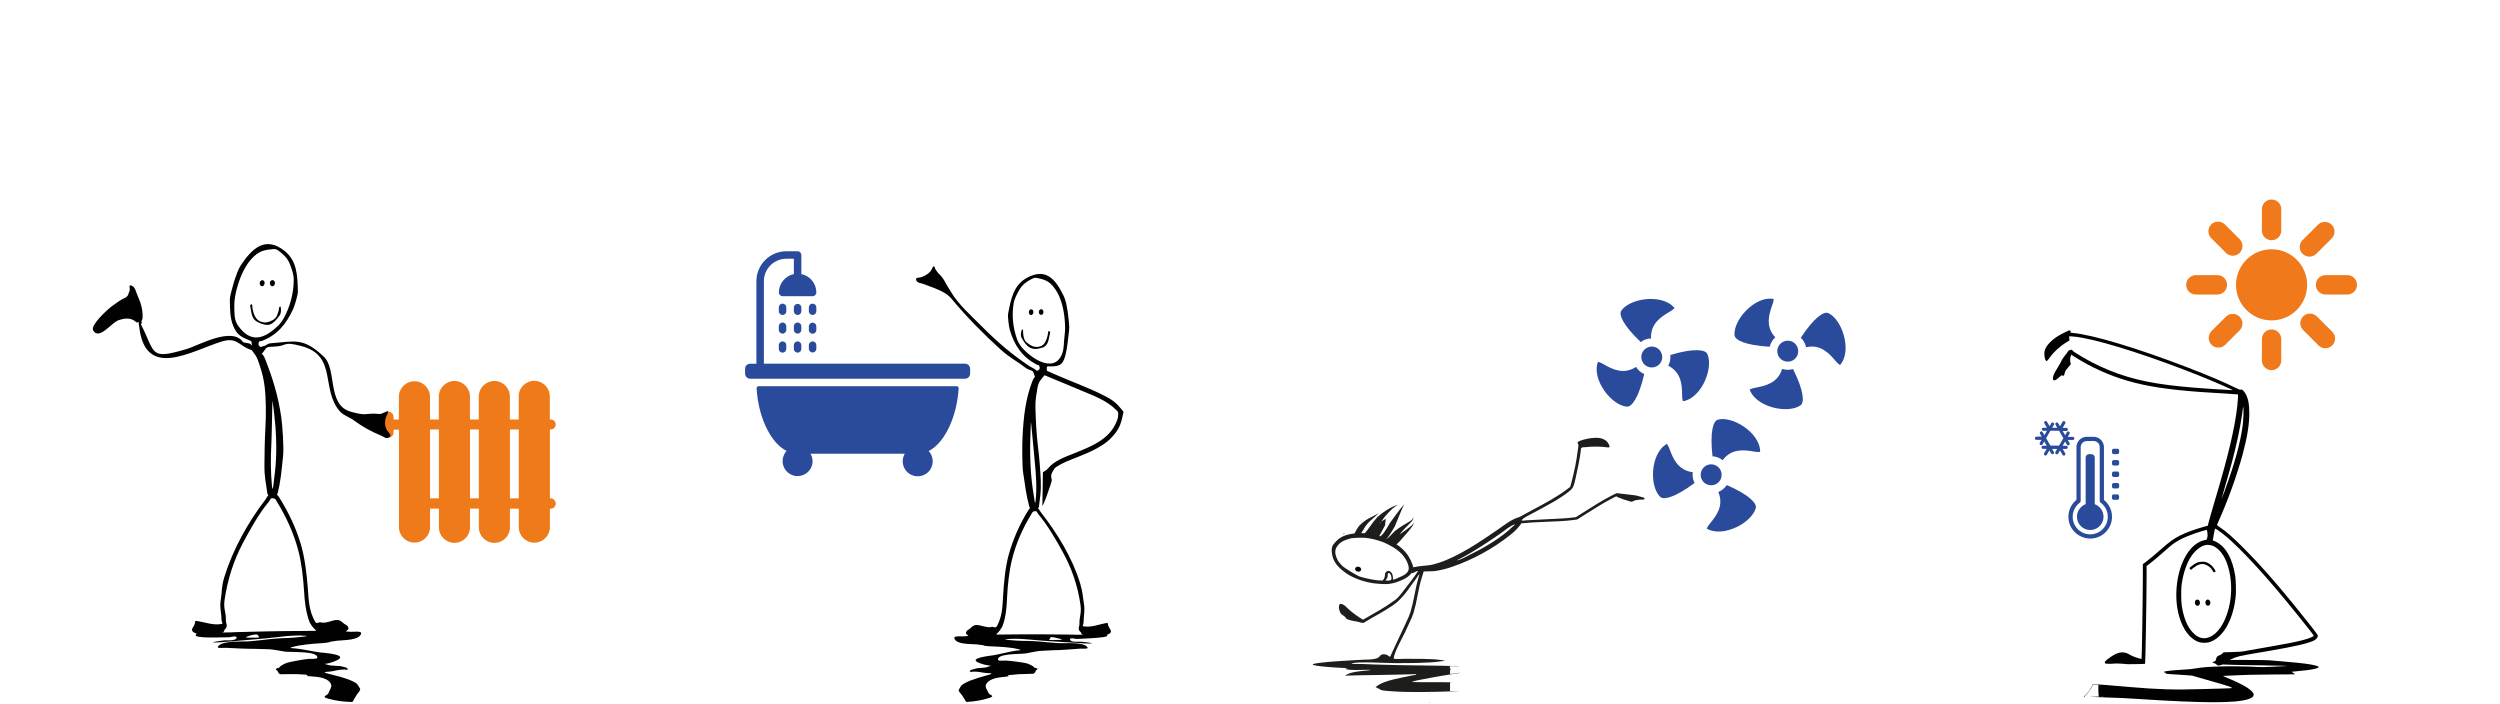 <?xml version="1.0" encoding="utf-8"?>
<!-- Generator: Adobe Illustrator 25.2.2, SVG Export Plug-In . SVG Version: 6.00 Build 0)  -->
<svg version="1.1" id="Ebene_1" xmlns="http://www.w3.org/2000/svg" xmlns:xlink="http://www.w3.org/1999/xlink" x="0px" y="0px"
	 viewBox="0 0 3536.2 995.4" style="enable-background:new 0 0 3536.2 995.4;" xml:space="preserve">
<style type="text/css">
	.st0{fill:none;}
	.st1{fill:#EF7A1A;}
	.st2{fill:#010101;}
	.st3{fill:#EF791B;}
	.st4{fill:#2A4B9B;}
	.st5{fill:#1D1D1B;}
</style>
<g id="Ebene_2_1_">
	<g id="Ebene_1-2">
		<rect y="89.4" class="st0" width="3536.2" height="906"/>
		<g id="Ebene_2-2">
			<g id="Ebene_2-2-2">
				<path class="st1" d="M779,704.9h-1.2v-97.4h1.2c3.9,0,7.1-3.2,7.1-7.1s-3.2-7.1-7.1-7.1h-1.3v-32.1c0.3-12.2-9.3-22.2-21.5-22.5
					s-22.2,9.3-22.5,21.5v33.2h-12.5v-32.1c0.2-12.2-9.5-22.2-21.6-22.4s-22.2,9.5-22.4,21.6v32.9h-12.5v-32.1
					c0.2-12.2-9.5-22.2-21.6-22.4s-22.2,9.5-22.4,21.6v32.9h-12.5v-32.1c0-12.2-9.8-22-22-22s-22,9.8-22,22v32.1h-7.6v-3.8
					c0-3.9-3.2-7.1-7.1-7.1s-7.1,3.2-7.1,7.1l0,0v21.9c-0.1,3.9,3,7.2,6.9,7.4c3.9,0.1,7.2-3,7.4-6.9l0,0v-4.2h7.6v137.7
					c0,12.2,9.8,22,22,22s22-9.8,22-22l0,0v-26.1h12.5v26.1c-0.2,12.2,9.5,22.2,21.6,22.4s22.2-9.5,22.4-21.6l0,0l0,0v-26.9h12.5
					v26.1c-0.2,12.2,9.5,22.2,21.6,22.4s22.2-9.5,22.4-21.6l0,0v-26.8h12.5v26.1c0,12.2,9.8,22,22,22s22-9.8,22-22l0,0v-26.1h1.2
					c3.9,0,7.1-3.2,7.1-7.1S782.9,704.8,779,704.9L779,704.9z M608.3,704.9v-97.4h12.5v97.4H608.3z M664.8,704.9v-97.4h12.5v97.4
					H664.8z M721.3,704.9v-97.4h12.5v97.4H721.3z"/>
				<path class="st2" d="M548.2,581.7c-1.3-0.1-1.5,0.6-3.3,1.2c-4.6,1.6-4.7,3.3-11.1,2.5c-5.2-0.7-10.2-0.1-18.1,0.5
					c-4.4,0.3-12.4-1.5-19.7-3.6c-33.8-9.5-19-60-38-77.8c-29.2-27.5-40.2-21.6-74.6-19c-5.7,0.4-7,3.6-10.1,3.9s-3.4,2-4.5,1.4
					c-3.4-1.7-3.9-4.3-2.3-7.4c0.9-1.7,1.6-0.2,3.8-1.1c21.6-8.2,34.5-23.7,44.4-45.3c1.9-4,6.7-19.8,6.6-24.5
					c-0.4-22.3-1-44.1-19.7-58.3c-26.5-20.1-44.6-3.2-60.5,20.2c-2.1,3.3-3.9,6.8-5.3,10.4c-2.1,5.9-4.9,13.2-6.5,19.8
					s-4.4,14.2-4.2,20.9c0.3,12.5,0,23.2,4.6,35c5.6,14.1,11.7,16,25.1,21.8c1.1,0.5,1.4,2.3,1.1,3.8c-0.1,0.4,0.9,2.3-0.5,2.7
					c-0.1-4.5-10.4-3.1-12-5.3c-15.6-21.9-63,5.3-79.1,10.1c-53.2,15.8-43.9,6.6-64.6-34.1c-1.1-2.2,2.5-3,0.1-4.8
					c1-1.4,1.6-3,1.8-4.6c0.8-11-2.4-21.8-6.8-31.4c-2.7-6-3.3-13.1-9.4-15c-4.2-1.3-0.6,5-2.4,8.4s-1.1,7.6-7.9,10
					c-3.3,1.2-13.7,8.7-17.6,11.6c-6.3,4.8-29.9,26.5-25.8,33.6c8.5,14.6,25.6-10.8,35.9-14.3c7.9-2.7,17.2-4.5,24.8,2.5
					c3.4,3.2,3.1-5.9,4.4,6.1c8.4,76.3,72.6,35.3,116.8,21.5c19.9-6.2,23.9,4.2,37.1,10.1c7.1,3.2,4.2,0.8,6.9,4.2
					c6.5,8.3,6.3,9.6,10.2,21c3.1,9,5.2,18.3,6.4,27.8c2.1,15.8,2.3,40.4,1.2,58.3c-1,16.9-1.3,39-1.4,53.7
					c-0.1,17.7,2.2,24.4,4.1,39.7c0.2,1.6,1.2,1.2,1.3,3c-1.2,0.7-2.9,4.3-3.6,5.3c-25.2,32.6-46.7,71.7-58.5,110.1
					c-4.5,14.5-3,20.3-5,31.7s1,18.8,0.9,27.8c0,3.2,2.2,6.4,1.1,6.6c-13,2.8-24.5-2.6-37.4-4.2c-0.9-0.1-1,1.8-1.2,3.4
					c-0.3,2.1-2.7,5.2-3.8,7.7c-1.3,3,1.4,5.2,4.3,6.3c1.4,0.5,2.8,0.3,1.1,2c-6,6,38.9,3.8,47.1,3.8c1.9,0,11.3-3.2,10.1,1.1
					s-14.1,3.1-17,3.3c-7.1,0.8-28.8,3.9-5.8,2.7c4.1-0.2,22-1.8,29.5-2.5s27.7-2.4,33.7-2.9c21-2,38.6-5.3,57.8-3.7
					c5.1,0.4-7.1,1.6-9.5,1.8c-3.6,0.3-9.6,1.1-15.3,1.2c-12.5,0.3-25,1.3-37.4,3c-3.6,0.5-12.9,1.3-15.9,1.6
					c-11.9,1.1-39.6-1.4-46.1,7.2c-2.7,3.6,6.7,1.9,12.2,2.2c9.2,0.4,26.2,1.5,39.1,1.4c3.2,0,17,0.4,21.6,0.6s19.8,3.1,21.4,3.3
					c9.5,1.2,47.5-1.2,46,8.8c-0.3,2-8.5,1.3-11.5,1.5c-7,0.5-19.9,2.9-26.1,4.2c-7.4,1.5-9.9,3.2-15,6.5c-1.8,1.2,0.1,1-0.7,1.4
					c-0.9,0.4-1.8,0.6-2.7,0.9c-0.9,0.3-2,0.6-2.4,1.3c-0.7,1.1,0.2,1.2,1,1.8c0.7,0.4,1.3,1,1.6,1.8c0.3,1,0.8,1.8,1.5,2.5
					c0.4,0.4,1,1.2,1.9,1.3c2.9,0,10.6,0,12.7-0.1c6.7-0.2,13.4,0,20.1,0.5c3.5,0.3,4-0.3,5.7,1.3s-5,0-4.6,0.2
					c1.2,0.5,4.1,0.7,7.9,1c8.1,0.8,22.7,0.7,28.9,9.2c3.9,5.3-0.6,9.1-2.7,15c-1,2.9-11.1,4.4-0.3,7.5s22.3,4.4,33.7,4.7
					c1.4,0,1.4-1.2,2.3-2.8s3.5-6,4.8-7.9s5.5-6,4.4-8c-3.7-6.6-3.4-7.2-11-10.9c-10-4.8-25.1-8.1-36.6-11.1
					c-5.6-1.5,0.4-2.2,3.8-2.2c3.3-0.4,6.5-0.9,9.7-1.7c3.4-0.8,6.9-1.2,10.5-1.3c1.7,0,7,0.7,6.4-0.4c-1.8-3.3-3.5-2.4-7.8-3.8
					c-5.8-1.8-15-0.3-21.5-2.7s-5.6,0.6,5.8-3.1c29.6-9.7-0.2-12.8-15.9-14.2c-4.6-0.4-28.2-5.3-36.1-5.8c-1.8-0.1-8.9-0.1-3.9-1.6
					c12.5-3.7,30.3-4.9,42.1-5.7c3.1-0.1,6.2-0.5,9.3-1c3.2-0.5,1.5-0.8,3.8-1.1s7.5-1.2,9.1-1.4c9.2-1,31.5-0.3,33.8-10.1
					c1-4.3-11.9-2.1-14.8-2.5c-0.7-0.1-5.4-0.2-6.5-0.4c0-0.7,1.1-1.3,1.5-1.7c0.8-0.8,2.2-1.9,2-2.9c-0.8-2.8-2.1-4.2-4.7-5.4
					c-3.2-1.7-4-4-7.9-5.6s-8.4-0.2-13.3,1.3c-2.4,0.8-9.5,2.6-12.5,1.5c-4.2-1.3-6.5,3.4-9.2-1.6c-8.3-15.4-8.6-28-10-46.8
					s-4.1-42.7-9.8-62c-6.9-23.4-17.4-45.2-30.3-65.9c-1-1.6-2.2-3.2-3.5-4.6c0.4-1.5,0.5-0.3,0.9-1.8c4.7-18.5,5.3-31,7.7-52.5
					c1.3-11.6-0.8-42.8-2.5-54.7c-4.5-31.1-12.3-55.8-22.9-82.8c-5.1-12.9-7.5-2.2-0.9-12.2c3-4.7,4.3-4.9,12.7-5.2
					c21.4-0.7,11.6-8.2,39.7-0.8c51.1,13.5,26.8,61.4,54.4,92.5c5.1,5.7,14,8.3,19.1,12.2c11.7,8.7,24.4,15.9,37.9,21.4
					c6.3,2.5,7.5,5.5,12.1,3.2c5.4-2.7,0-6.3-2.4-9.9c-3.9-5.9-3.8-14.2-0.9-20.6c1.1-2.5,1.9-3.5,2.2-5.5
					C549.5,581.5,549.6,581.8,548.2,581.7z M395.5,355.8c5.7,4.5,11.3,9.4,14.5,17.8c2.3,5.9,5.6,14.5,5.5,22
					c-0.1,19.3-5.1,38.2-14.5,55.1c-1.7,3.1-3.8,6-6.3,8.7c-19.9,19.7-39.9,27.5-58.3,0.7c-5.3-7.7-4.8-17.4-5-27
					c-0.2-8.7,1.7-18.6,4.3-27.4c4.6-15.9,11.9-32.6,24.1-43.6c8.5-7.6,15.2-8.6,26-9.7C389.6,351.8,391.5,352.7,395.5,355.8z
					 M388.3,590.3c2.1,16,2.9,39.9,2.3,54.7c-0.7,18.2-2.4,28.2-4.3,44.4c-0.2,1.4-0.5,0.9-0.7,2.4c-0.1-1.7-0.5-1.4-0.8-3.2
					c-2.1-21.1-2-39.5-0.9-62c0.3-5.5,0.6-22,0.8-29.6s0.4-17.7,0.5-24.8c0-3.2,0.1-3,0.1-5.7c0.3,2.6,0.5,3.4,0.9,6.1
					C387.3,578.4,387.4,583.3,388.3,590.3L388.3,590.3z M391.5,709.3c13.3,21.7,23.9,44.5,30.6,70c4.4,16.8,6.9,38.8,7.9,55.7
					c1,16.4,2.5,29.8,7.4,43.8c1.3,3.8,1.6,2.5,2.8,5s2.4,3,4,5.1c0.8,1,2.5,2.1,2.9,3.4c-6,0.1-16,0.2-21.8,0.2
					c-29.4,0-62.8,0.9-90.3,1.6c-11.4,0.3-9.4,0.6-16.3,0.5c-9.7-0.1-2.2,0.8-1.8-1.8c0.7-3.9,3.9-3.3,3.8-8.6
					c0-1.7-1.4-3.5-1.2-7.4c0.4-10.8-3.8-15.3-1.8-28.6c4.2-27.5,11.9-53.7,26.1-80.6c9.1-17.2,22.9-41.9,36.1-57.5
					c2.7-3.2,2.3-6,6.1-5.3S389.1,705.3,391.5,709.3L391.5,709.3z M364.2,897.9c2,1.9,1.2,2.3,2.4,3.3c1.5,1.2-11.4,0.7-15.8,0.7
					c-5.1,0-2.8-0.8,0.5-2.1C353.8,898.8,362.6,896.4,364.2,897.9z"/>
				<path class="st2" d="M394.9,434.7c-0.4,0.5-0.2,3-0.8,4.8c-1.3,4.1-2.4,9.5-6.8,12.3c-6.4,4-12.8,6.1-20.1,2.4
					c-6.4-3.3-8.4-10.5-9.9-16.9c-0.4-1.8-0.2-4-0.5-5.2c-0.4-1.5-0.1-2.2-1.5-1.5s-1.7,1.2-1.2,3.4c1.7,8,1.5,17.2,10.4,21.6
					c15.5,7.6,21,4.2,30.9-9.2c2.3-3.2,2.3-7.6,1.8-11.1C396.9,433.2,396.4,432.8,394.9,434.7z"/>
				<path class="st2" d="M388.8,401.3c-0.3,2.1-1.8,3.6-3.6,3.6c-2.3,0-3.8-2.4-3.4-5.1c0.1-1.7,1.3-3,2.9-3.5
					C387.3,395.8,389.3,398.3,388.8,401.3z"/>
				<path class="st2" d="M372.6,404.2c-2.3,1.5-4.9,0.1-5.2-2.9c-0.3-1.9,0.6-3.7,2.3-4.7c1.6-0.7,3.4,0,4.2,1.5
					C374.8,400.1,374.2,403,372.6,404.2z"/>
			</g>
		</g>
		<g id="Ebene_2-3">
			<g id="Ebene_2-2-3">
				<path class="st2" d="M2928.6,468c0.3,0.5,0.4,1.1,0.2,1.6c-0.2,1-0.2,1,2.7,1.3c29,2.6,91.6,21.5,163.2,49
					c27.7,10.7,51.4,20.7,66.1,28c6.5,3.2,7.5,3.6,8.5,3.2c1.7-0.6,3.5,0.6,5.8,4c4.6,6.7,6.5,15.4,6.5,29.4
					c0,16.1-2.8,33.4-9.3,57.7c-7.6,28.4-20.4,64.3-34,94.7c-1.3,2.8-2.3,5.3-2.4,5.6s1.8,1.8,4.2,3.4c9.4,6.3,17.8,13.7,34.1,30
					c21.4,21.4,41.1,43.6,69.3,78.1c19,23.3,34.6,43.1,34.9,44.6c0.5,2.1-1,4.7-4,6.6c-6.6,4.2-26.5,8.9-65.5,15.6
					c-6.1,1-14.9,2.6-19.5,3.3c-21.9,3.8-24.7,4.4-33.4,8.3l-2.4,1.1h25.2c16.2,0,27.4,0.2,31.4,0.5c3.4,0.3,10.9,0.9,16.6,1.4
					c37.1,2.9,55.5,6,52.5,8.8c-1.2,1.2-7.4,2.6-15.8,3.7c-4.6,0.6-20.6,2.3-21.9,2.3c-0.4,0,0.1,0.4,1,0.9c1,0.5,1.8,1,2.6,1.8
					l0.9,0.9l-34.3,0.3c-25.6,0.2-38.1,0.5-48.8,1.1c-8,0.4-15.5,0.8-16.7,0.8s-2,0.2-1.8,0.3c1.6,0.8,3.2,1.5,4.9,2.1
					c8,3.2,15.8,6.8,23.4,10.8c17.2,9.6,19.5,15.9,7.2,19.8c-18.2,5.8-62.7,5.7-153.5-0.2c-19.5-1.3-28.4-1.7-52.8-2.5
					c-20.3-0.7-20.3-0.7-11.3-0.8c2.4,0,4.9-0.1,7.3-0.3c-0.5-0.1-0.9-0.3-1.1-0.7c-0.4-1.2-0.8-15.5-0.4-15.7
					c0.2-0.1-0.3-0.2-1.3-0.2s-2.8-0.2-4.1-0.3l-2.4-0.2l-1.1,2.6c-1.9,4.3-4.7,8.1-8,11.4c-2.7,2.9-3.3,3.7-2.7,3.8
					s0.2,0.2-0.5,0.2c-1.2,0-1.1-0.1,1.9-3.2c1.7-1.7,3.3-3.5,4.8-5.3c1.7-2.2,5-8.4,5-9.4c0-0.4,0.4-0.6,1.1-0.6
					c2.1,0,27.7,2,50.9,4.1c40.4,3.5,63.6,4.2,102.5,3c9.4-0.3,22.6-0.7,29.5-0.8c19.6-0.5,20.8,0.1-22.7-12.4l-20.2-5.8l-6.8-0.6
					c-3.8-0.3-11.9-0.9-18.2-1.2c-4.1-0.1-8.2-0.5-12.3-1c-0.5-0.2-0.7-0.4-0.4-0.4c0.7,0,0.7-0.9,0-0.9c-0.6-0.1-1.2-0.2-1.7-0.4
					c-3.4-1.3,4.9-2.7,22-3.7c13.4-0.8,17.3-1.2,21.8-2c8.4-1.6,18.8-2.4,37-2.9c13.5-0.4,39.2,0,50.8,0.8c5.5,0.3,9.5,0.3,22.8-0.4
					l18.2-0.9c5.5-0.2-17.7-0.8-46.4-1.2c-17.6-0.2-34.6-0.6-37.8-0.8c-5.3-0.4-5.9-0.3-7.9,0.4c-3.4,1.3-5.3,1.1-6.9-0.6
					c-0.7-0.8-1.7-1.4-2.8-1.7c-1.6-0.3-3.1-1.2-2.7-1.7c0.7-0.4,1.4-0.6,2.2-0.8c1.9-0.5,1.9-0.5,2.6-3c1.1-4.1,1.7-4.7,6.2-6.3
					c1.1-0.5,2.1-1.3,3-2.1l1.5-1.6l12.4-0.4c11.3-0.3,13-0.4,19-1.6c3.6-0.7,14.3-2.6,23.9-4.2c29.8-5.1,46.7-8.3,57.3-11.2
					c9.2-2.4,15.5-5.1,15-6.3c-0.7-1.9-34.9-44.5-51.2-63.6c-32.4-38.3-61.4-68.3-78.7-81.4c-4.1-3.1-8.8-6.3-9.2-6.3
					c-0.6,0-1.2,2.1-1.9,6.4c-0.3,2.3-0.9,5.4-1.2,7c-0.8,3.5-0.8,3.5-0.1,3.5c1.3,0.4,2.6,0.9,3.8,1.6
					c14.1,6.9,23.6,23.5,27.5,48.7c0.9,5.5,1.3,22,0.7,28.2c-3.4,34.3-18.6,60.3-38.3,65.5c-4.1,0.8-8.3,0.8-12.3,0
					c-13.2-3.5-24-17.3-29.7-37.7c-7-25.1-4-57.8,7.3-80.3c5.9-11.8,13.2-19.8,21.6-24c2.9-1.5,7.4-2.9,9.1-2.9c1,0,1.1-0.2,1.8-2.4
					c0.4-1.5,0.6-2.9,0.7-4.4c-0.1-2.5-0.4-5-1-7.4c-0.3-0.3-12.5,3.4-17.1,5c-16.2,5.7-26.4,11-35.5,18.7c-2,1.7-6.6,5.6-10.1,8.8
					c-8.2,7.3-13.2,11.5-18.4,15.4l-4.2,3.2v16.2c0,27.1-1.6,121.7-2.1,122.1s-28,0.8-27.8,0.4s-15.5-1.1-16.1-0.7s-11.2,0.4-12.1,0
					c-0.9-0.6-1.3-1.7-0.8-2.7c1-1.1,2-2.1,3.2-3c13-10.5,22.1-12.7,31-7.4c4,2.3,8.3,4.2,12.8,5.4c1.6,0.5,3.2,0.9,4.8,1.1
					c0.4-0.4,1.8-88.9,1.8-115.6V798l4.4-3.3c5.6-4.2,12.4-9.9,20.9-17.4c12.3-10.9,18-15.1,27.1-19.7c8.5-4.3,20-8.5,33.3-12.3
					l6.2-1.7l0.5-2.3c0.6-2.7,6.2-22.3,10.3-36c18.5-62.1,27.6-100.7,31-131.9c0.7-6.5,1.2-15.5,0.9-15.5c-1.3,0-48.3-3.1-56.6-3.7
					c-44.3-3.4-72.8-7.8-99.6-15.6c-26.4-7.7-51.6-19.1-74.8-33.8l-4.9-3.1l-0.5,1.5c-1.1,3-1.3,6.2-0.7,9.3l0.7,2.6l-4,4.8
					c-3.9,4.7-4.1,5-4.8,8.2c-0.4,1.8-1,3.4-1.2,3.4c-0.6-0.1-1.2-0.2-1.9-0.4c-1.3-0.4-1.6-0.3-3.9,1.9c-5,4.7-7.4,5.8-9,4.4
					c-0.7-0.6-0.8-1.1-0.6-3c0.2-2.9,2.2-7.2,6.4-13.9c1.8-2.8,4-6.7,5-8.7c1.6-3.5,3.8-6.8,6.3-9.8c1.1-1.2,2-2.5,2.9-3.9
					c1.4-2.3,2.3-3,4.9-3.3c1.7-0.2,2-0.1,2,0.6c0,0.9,3.2,3,13.2,9c16.4,9.8,33.8,17.9,51.8,24.3c34.4,11.9,67.8,17.3,132.8,21.5
					c23.5,1.5,28.9,1.8,29,1.7c0.4-0.5-26.5-12.2-45.9-20c-65.2-26.1-131-47.5-166.2-54c-5.7-1.1-11.4-1.9-17.1-2.2h-2.1l0.2,2.9
					l0.2,2.9l-4.1,2.5c-9.6,5.9-18.4,14-23.7,21.7c-1,1.6-2.3,3.1-3.7,4.5c-1,0.7-1.1,0.7-2-0.4c-1.9-2.2-2.7-10.5-1.3-14.6
					c2.3-6.9,9.6-14.5,19.8-20.6c4.3-2.6,14.2-7.4,15.2-7.4C2927.7,467.4,2928.2,467.6,2928.6,468z M3171.4,586.1
					c-2.9,20.3-7.8,42.9-15,70.1c-1.9,6.9-11.7,41.5-13.3,46.6c-1.7,5.4-0.5,2.6,3.4-7.8c13.8-37.3,22.4-68.1,25.7-93
					c0.9-6.9,1.6-22,1-25.1c-0.3-1.9-0.3-1.9-0.5-0.6C3172.7,577,3172.1,581.5,3171.4,586.1L3171.4,586.1z M3119.6,771
					c-6.3,1.2-13.9,7-19.4,14.8c-7,9.9-12,24.4-14.4,41.5c-0.8,5.8-0.7,23.2,0.2,29c2.7,17.9,8.1,30.9,16.2,38.9
					c3.4,3.4,4.3,4,7,5.4c3.1,1.6,6.5,2.4,10,2.1c16.3-1.6,30.6-22.8,35.4-52.8c3-18.4,0.9-39.5-5.4-55.3
					c-5.2-13.2-14.6-22.6-23.3-23.6C3122.3,770.5,3122,770.5,3119.6,771L3119.6,771z M2969.6,969.3c0.6,0.1,1.2,0.1,1.9,0
					c0.5-0.1,0.1-0.2-0.9-0.2S2969.1,969.2,2969.6,969.3L2969.6,969.3z M2972.3,985.8c1,0.1,1.9,0.1,2.9,0c0.7-0.1,0-0.2-1.6-0.2
					S2971.4,985.7,2972.3,985.8L2972.3,985.8z"/>
				<path class="st2" d="M3119.9,795c4.6,1.3,8.9,4.7,12.1,9.5c0.8,1.1,1.5,2.3,2,3.6c0,0.5-2.8,1.8-3,1.4c0,0-0.6-0.9-1.1-2
					c-2.5-4.5-6.6-7.8-11.5-9.3c-4.9-1.3-10.3,0.5-16.2,5.3l-3.3,2.7l-1.1-1.4l-1.1-1.3l2.2-1.9c2.9-2.5,6.1-4.6,9.6-6.1
					C3112.2,794.4,3116.1,794.2,3119.9,795z"/>
				<path class="st2" d="M3104.7,853.2c0.3,2.2,1.8,3.7,3.6,3.7c2.3,0,3.9-2.4,3.4-5.2c-0.1-1.7-1.3-3.1-2.9-3.5
					C3106.2,847.6,3104.2,850.1,3104.7,853.2z"/>
				<path class="st2" d="M3121.2,856.1c2.3,1.6,5,0.1,5.3-3c0.3-1.9-0.7-3.8-2.3-4.8c-1.6-0.7-3.5,0-4.2,1.6
					C3119,852,3119.6,855,3121.2,856.1z"/>
				<path class="st3" d="M3213.1,352.6c27.8,0,50.3,22.5,50.3,50.3s-22.5,50.3-50.3,50.3s-50.3-22.5-50.3-50.3l0,0
					C3162.8,375.2,3185.3,352.6,3213.1,352.6z"/>
				<path class="st3" d="M3213.1,282.2c7.6,0,13.7,6.1,13.7,13.7l0,0l0,0v30.2c0,7.6-6.1,13.7-13.7,13.7c-7.6,0-13.7-6.1-13.7-13.7
					l0,0v-30.2C3199.4,288.3,3205.5,282.2,3213.1,282.2L3213.1,282.2z"/>
				<path class="st3" d="M3213.1,466c7.6,0,13.7,6.1,13.7,13.7l0,0v30.2c0,7.6-6.2,13.7-13.7,13.7s-13.7-6.1-13.7-13.7v-30.3
					C3199.4,472.1,3205.5,466,3213.1,466z"/>
				<path class="st3" d="M3257.7,338.9l21.3-21.3c5.5-5.2,14.2-4.9,19.4,0.6c5,5.3,5,13.5,0,18.8l-21.4,21.3
					c-5,5.7-13.6,6.3-19.4,1.3s-6.3-13.6-1.3-19.4c0.1-0.1,0.2-0.3,0.3-0.4C3257,339.5,3257.3,339.2,3257.7,338.9L3257.7,338.9z"/>
				<path class="st3" d="M3127.7,468.8l21.3-21.3c5.6-5.1,14.3-4.6,19.4,1c4.7,5.2,4.7,13.1,0,18.3l-21.3,21.3
					c-5.6,5.1-14.3,4.7-19.4-0.9C3123,482,3123,474,3127.7,468.8L3127.7,468.8z"/>
				<path class="st3" d="M3289.9,389.2h30.2c7.6-0.1,13.8,6,13.8,13.6c0.1,7.4-5.8,13.5-13.2,13.8h-30.8
					c-7.6,0.3-13.9-5.6-14.2-13.2c-0.3-7.6,5.6-13.9,13.2-14.2c0.1,0,0.3,0,0.4,0L3289.9,389.2L3289.9,389.2z"/>
				<path class="st3" d="M3106.1,389.2h30.2c7.6-0.1,13.8,6,13.8,13.6c0.1,7.4-5.8,13.5-13.2,13.8h-30.8c-7.6,0.1-13.8-6-13.8-13.6
					c-0.1-7.4,5.8-13.5,13.2-13.8H3106.1z"/>
				<path class="st3" d="M3257.7,447.5c5.4-5.3,14-5.3,19.4,0l0,0l21.4,21.3c5.6,5.2,5.9,13.8,0.7,19.4c-5.1,5.6-13.8,5.9-19.4,0.7
					l0,0c-0.2-0.2-0.5-0.5-0.7-0.7l0,0l-21.3-21.3C3252.4,461.5,3252.4,452.8,3257.7,447.5L3257.7,447.5z"/>
				<path class="st3" d="M3127.7,317.5c5.4-5.3,14-5.3,19.4,0l0,0l21.3,21.3c5.1,5.6,4.6,14.3-1,19.4c-5.2,4.7-13.1,4.7-18.3,0l0,0
					l-21.3-21.3C3122.4,331.6,3122.4,322.9,3127.7,317.5L3127.7,317.5L3127.7,317.5z"/>
				<path class="st4" d="M2956.6,761.8c17,0,30.8-13.8,30.8-30.8c0-9.3-4.2-18.1-11.4-23.9v-74.6c0-8.1-6.6-14.7-14.7-14.7h-9.5
					c-8.1,0-14.7,6.6-14.7,14.7V707c-13.2,10.7-15.2,30.2-4.5,43.4C2938.6,757.6,2947.3,761.7,2956.6,761.8L2956.6,761.8
					L2956.6,761.8z M2961.4,623.8c4.8,0,8.6,3.9,8.6,8.6v76.1c0,1,0.5,1.9,1.2,2.4c11.1,8.1,13.5,23.6,5.5,34.7
					c-8.1,11.1-23.6,13.5-34.7,5.5c-11.1-8.1-13.5-23.6-5.5-34.7l0,0c1.5-2.1,3.3-3.9,5.4-5.4c0.8-0.6,1.2-1.5,1.2-2.4v-76.1
					c0-4.8,3.9-8.6,8.6-8.6L2961.4,623.8z"/>
				<path class="st4" d="M2937.8,730.9c0,10.4,8.4,18.8,18.8,18.8c10.4,0,18.8-8.4,18.8-18.8c0-7.9-5-15-12.4-17.7v-66
					c0-2.6-2.1-4.8-4.8-4.8l0,0h-3.3c-2.6,0-4.8,2.1-4.8,4.7l0,0l0,0v66C2942.8,716,2937.8,723,2937.8,730.9z"/>
				<path class="st4" d="M2987.4,639.9c0,1.4,1.1,2.5,2.5,2.5h5.1c1.4,0,2.5-1.1,2.5-2.5v-2.7c0-1.4-1.1-2.5-2.5-2.5h-5.1
					c-1.4,0-2.5,1.1-2.5,2.5l0,0V639.9z"/>
				<path class="st4" d="M2987.4,656c0,1.4,1.1,2.5,2.5,2.5h5.1c1.4,0,2.5-1.1,2.5-2.5l0,0v-2.7c0-1.4-1.1-2.5-2.5-2.5h-5.1
					c-1.4,0-2.5,1.1-2.5,2.5l0,0V656z"/>
				<path class="st4" d="M2987.4,672.2c0,1.4,1.1,2.5,2.5,2.5h5.1c1.4,0,2.5-1.1,2.5-2.5l0,0v-2.7c0-1.4-1.1-2.5-2.5-2.5h-5.1
					c-1.4,0-2.5,1.1-2.5,2.5l0,0V672.2z"/>
				<path class="st4" d="M2987.4,688.4c0,1.4,1.1,2.5,2.5,2.5h5.1c1.4,0,2.5-1.1,2.5-2.5l0,0v-2.7c0-1.4-1.1-2.5-2.5-2.5h-5.1
					c-1.4,0-2.5,1.1-2.5,2.5l0,0l0,0V688.4z"/>
				<path class="st4" d="M2987.4,704.5c0,1.4,1.1,2.5,2.4,2.5l0,0h5.1c1.4,0,2.5-1.1,2.5-2.5v-2.7c0-1.4-1.1-2.5-2.5-2.5h-5.1
					c-1.4,0-2.5,1.1-2.5,2.5l0,0L2987.4,704.5z"/>
				<path class="st4" d="M2880.7,617.6h7.2l-2.4-4.2c-0.6-1.1-0.1-2.4,1-3c1-0.5,2.2-0.2,2.8,0.8l2.5,4.3l3.5-6.1h-4.9
					c-1.2,0-2.2-0.9-2.3-2.2c0-1.2,0.9-2.1,2-2.2h5.2l-3.6-6.2c-0.6-1-0.3-2.4,0.8-3c1-0.6,2.4-0.3,3,0.8c0,0,0,0,0,0.1l0,0l3.6,6.2
					l2.4-4.3c0.6-1,2-1.3,3-0.7s1.3,1.9,0.8,2.9l-2.5,4.3h7.1l-2.4-4.3c-0.6-1.1-0.2-2.4,0.8-3s2.4-0.2,3,0.8l2.5,4.3l3.6-6.2
					c0.6-1.1,1.9-1.4,3-0.8c1.1,0.6,1.4,1.9,0.8,3c0,0,0,0,0,0.1l-3.6,6.2h4.9c1.2-0.2,2.3,0.7,2.5,1.9s-0.7,2.3-1.9,2.5
					c-0.1,0-0.2,0-0.3,0h-5.2l3.5,6.1l2.4-4.3c0.6-1.1,2-1.4,3-0.8c1.1,0.6,1.4,2,0.8,3l-2.5,4.3h7.2c1.2,0,2.2,1,2.2,2.2
					s-1,2.2-2.2,2.2h-7.2l2.5,4.3c0.7,1,0.3,2.4-0.7,3c-1,0.7-2.4,0.3-3-0.7l-0.1-0.1l-2.5-4.3l-3.5,6.1h4.9c1.2-0.1,2.3,0.8,2.4,2
					c0.1,1.2-0.8,2.3-2,2.4h-5.2l3.6,6.2c0.6,1,0.3,2.4-0.8,3l0,0c-1,0.6-2.4,0.3-3-0.8l-3.6-6.2l-2.5,4.2c-0.6,1.1-1.9,1.5-3,1
					c-1.1-0.6-1.5-1.9-1-3c0-0.1,0.1-0.1,0.1-0.2l0,0l2.4-4.2h-7.1l2.4,4.2c0.6,1,0.3,2.4-0.8,3l0,0c-1,0.6-2.4,0.3-3-0.8l0,0
					l-2.5-4.3l-3.6,6.2c-0.4,0.7-1.1,1.1-1.9,1.1c-1.2,0-2.2-1-2.2-2.2c0-0.4,0.1-0.8,0.3-1.1l0,0l3.6-6.2h-5
					c-1.2,0.1-2.3-0.9-2.3-2.1c-0.1-1.2,0.9-2.3,2.1-2.3l0,0h5.2l-3.5-6.1l-2.4,4.3c-0.7,1-2,1.3-3.1,0.6c-0.9-0.6-1.3-1.8-0.8-2.8
					l2.5-4.3h-7.2c-1.2,0-2.2-1-2.2-2.2S2879.5,617.6,2880.7,617.6L2880.7,617.6z M2900.3,630.3h12.2l6.1-10.5l-6.1-10.5h-12.2
					l-6.1,10.5L2900.3,630.3z"/>
			</g>
		</g>
		<g id="Ebene_2-4">
			<g id="Ebene_2-2-4">
				<path class="st2" d="M1490.3,527L1490.3,527"/>
				<path class="st4" d="M1128.2,445.5c-2.9,0-5.3-2.4-5.3-5.3l0,0l0,0v-5.3c0.1-2.9,2.6-5.2,5.5-5.1c2.8,0.1,5,2.3,5.1,5.1v5.3
					C1133.5,443.2,1131.1,445.5,1128.2,445.5L1128.2,445.5L1128.2,445.5z"/>
				<path class="st4" d="M1133.5,466.8c-0.1,2.9-2.6,5.2-5.5,5.1c-2.8-0.1-5-2.3-5.1-5.1v-5.3c0-2.9,2.3-5.3,5.3-5.3
					c2.8,0,5.2,2.2,5.3,5c0,0.1,0,0.2,0,0.4L1133.5,466.8L1133.5,466.8z"/>
				<path class="st4" d="M1133.5,493.3c0.1,2.9-2.1,5.4-5.1,5.5c-2.9,0.1-5.4-2.1-5.5-5.1c0-0.2,0-0.3,0-0.5V488
					c0.1-2.9,2.6-5.2,5.5-5.1c2.8,0.1,5,2.3,5.1,5.1V493.3z"/>
				<path class="st4" d="M1149.4,445.5c-2.9,0-5.3-2.4-5.3-5.3l0,0l0,0V435c-0.1-2.9,2.1-5.4,5.1-5.5c2.9-0.1,5.4,2.1,5.5,5.1
					c0,0.2,0,0.3,0,0.5v5.3C1154.7,443.2,1152.3,445.6,1149.4,445.5C1149.4,445.6,1149.4,445.6,1149.4,445.5L1149.4,445.5
					L1149.4,445.5z"/>
				<path class="st4" d="M1149.4,472.1c-2.9,0-5.3-2.4-5.3-5.3l0,0v-5.3c0.1-2.9,2.6-5.2,5.5-5.1c2.8,0.1,5,2.3,5.1,5.1l0,0v5.3
					C1154.7,469.7,1152.3,472.1,1149.4,472.1L1149.4,472.1L1149.4,472.1z"/>
				<path class="st4" d="M1149.4,498.6c-2.9,0-5.3-2.4-5.3-5.3l0,0l0,0V488c0.1-2.9,2.6-5.2,5.5-5.1c2.8,0.1,5,2.3,5.1,5.1v5.3
					C1154.7,496.2,1152.3,498.6,1149.4,498.6L1149.4,498.6L1149.4,498.6z"/>
				<path class="st4" d="M1106.9,445.5c-2.9,0-5.3-2.4-5.3-5.3l0,0l0,0V435c-0.1-2.9,2.1-5.4,5.1-5.5c2.9-0.1,5.4,2.1,5.5,5.1
					c0,0.2,0,0.3,0,0.5v5.3C1112.3,443.2,1109.9,445.6,1106.9,445.5C1107,445.6,1107,445.6,1106.9,445.5L1106.9,445.5L1106.9,445.5z
					"/>
				<path class="st4" d="M1112.2,466.8c-0.1,2.9-2.6,5.2-5.5,5.1c-2.8-0.1-5-2.3-5.1-5.1v-5.3c0-2.9,2.3-5.3,5.3-5.3
					c2.8,0,5.2,2.2,5.3,5L1112.2,466.8L1112.2,466.8z"/>
				<path class="st4" d="M1112.2,493.3c0.1,2.9-2.1,5.4-5.1,5.5c-2.9,0.1-5.4-2.1-5.5-5.1c0-0.2,0-0.3,0-0.5V488
					c0.1-2.9,2.6-5.2,5.5-5.1c2.8,0.1,5,2.3,5.1,5.1V493.3z"/>
				<path class="st4" d="M1061.1,514.5h8.8V397.8c0-23.4,19-42.4,42.4-42.4h15.9c2.9,0,5.3,2.4,5.3,5.3l0,0l0,0v27
					c12.4,2.5,21.2,13.4,21.2,26c0,2.9-2.4,5.3-5.3,5.3l0,0H1107c-2.9,0-5.3-2.4-5.3-5.3l0,0c0-12.6,8.9-23.5,21.2-26V366h-10.6
					c-17.6,0-31.8,14.2-31.8,31.8l0,0v116.6H1365c4,0,7.2,3.2,7.2,7.2l0,0v6.9c0,4-3.2,7.2-7.2,7.2l0,0h-303.9
					c-3.9,0-7.1-3.2-7.2-7.2v-6.9C1053.9,517.7,1057.1,514.5,1061.1,514.5z"/>
				<path class="st4" d="M1072.7,546.3h280.6c1.5,0,2.7,1.2,2.7,2.7l0,0v0.1c-2.1,37.8-18.5,76.8-42.4,88.9c8,8.6,7.6,22-1,30
					s-22,7.6-30-1c-6.4-6.9-7.6-17.1-2.8-25.2h-133.4c3.1,5.2,3.8,11.5,1.9,17.2c-3.8,11.1-15.8,17.1-26.9,13.3
					s-17.1-15.8-13.3-26.9c1-2.8,2.5-5.4,4.5-7.6c-24.1-12-40.5-51.1-42.4-88.9C1070.3,547.5,1071.4,546.4,1072.7,546.3z"/>
				<path class="st2" d="M1303.3,392c5.5-1.9,11.7-5.6,14.5-10.8c1.1-2,1-2.9,2.3-4.1c1-0.9,0.7-0.7,1.6,0.1s0.4,1.9,1.2,3.2
					c1.7,3,3.8,5.8,6.4,8.1c3.4,3.5,6.2,7.5,8.3,11.9c1.4,2.8,5.3,8.7,7.6,12.6c10.6,18,29.9,34.8,43.8,48.9
					c21.3,21.5,42,39.2,66.1,55.3c4,2.7,6.2,3.3,8.5,4.9s2.6,2.6,3.8,2.2c3.6-1.1,3.9-4,2.5-7c-0.8-1.7-1.8-0.6-3.8-1.7
					c-19.8-10.5-31.2-26.6-37.7-48.8c-1.2-4.2-3.3-19-2.4-23.3c4-20.4,7.5-40.2,26.7-50.6c27.2-14.7,40.7,2.6,52.2,26.4
					c1.4,3.3,2.5,6.7,3.3,10.2c1,5.8,2.5,12.6,3,19s1.9,13.3,0.9,19.8c-1.7,12-2,22.5-5.2,34.7c-3.9,14.8-10,15.6-24.9,15.2
					c-1.2,0-1.6,2.2-1.2,3.5c0.1,0.4-0.9,2.3,0.5,2.7c0.1,0.2-0.3,0,0.1,0.3c5,2.4,19.2,8.4,23.5,10.2c15.1,6.1,40.2,16.5,50.5,21.5
					c17.9,8.7,22.1,11.9,31.2,22.8c3.8,4.5,2.4,3.4,1.6,7.7c-2.6,14.3-6.6,23-18.2,34.3c-11.2,11-31.1,19.5-46.2,25.5
					c-10.6,4.1-20.8,7.9-29.6,13.7c-3.1,2-3.3,3.3-4.9,6.1c-2.3,3.8-3.1,5.9-1.9,10.6c0.7,2.8-0.2,5.1-1.5,8.9
					c-3.3,9.1-6.6,20.9-11.5,29.9c0.3-15.9,0.6-32,0.8-47.9c3.7-2.5,5.1-2.7,8.3-6.6c7.9-9.5,23.3-15.2,34.5-19.6
					c9-3.5,21.8-8.9,28.4-12.4c14.8-7.9,25.2-16.4,31.7-30.1c2.8-6,4-9.4,3.5-15.2c-0.2-2.2-0.4-1.7-2.8-4.2
					c-12.9-13.1-30.5-19.6-49.2-27.4c-3.9-1.7-21.2-8.8-27.5-11.5s-15.1-6.4-20.9-8.7c-2.6-1.1-1.7-0.7-3.7-1.5
					c0.2-0.2-0.2,0,0.2-0.5c-2.1,2.8,2.4-3.1-1.2,1.7s-7.6,6.9-9.2,18c-1.1,7.2-3,14.8-2.7,26.7c0.4,14.8,1.4,37.6,3.5,54
					c2,15.6,3.6,36,4.1,49.5c0.6,16.4-1.1,22.4-2.6,36.5c-0.2,1.5-1.1,1.1-1.1,2.7c1.1,0.6,2.7,3.8,3.5,4.8
					c23.4,29.8,44.9,65,55.7,100.4c4.1,13.4,3.7,18.7,5.5,29.2s-0.5,17.4-0.4,25.8c0,2.9-1.9,6-0.9,6.2c12,2.3,22.5-2.9,34.3-4.7
					c0.9-0.1,1,1.7,1.2,3.2c0.3,1.9,2.7,4.8,3.7,7.1c1.2,2.7-1,5.1-3.8,5.9c-1.3,0.4-1.9,0.9-1.1,1.8c2.9,3.1-39.2,4.5-43.3,4.7
					c-1,0.1-10.5-2.7-9.2,1.2s13.1,2.5,15.8,2.7c6.7,0.6,26.7,3,5.4,2.4c-3.8-0.1-20.3-1.2-27.3-1.7s-25.6-1.6-31.1-2
					c-19.5-1.4-35.8-4.1-53.6-2.2c-4.7,0.5,6.8,1.3,9,1.5c3.3,0.2,8.9,0.8,14.2,0.8c11.5,0,23.1,0.6,34.5,1.9
					c3.3,0.4,11.9,1,14.7,1.2c11,0.8,36.4-2.2,42.7,5.7c2.6,3.2-6.1,1.9-11.2,2.3c-8.4,0.6-24.2,2-36.1,2.1c-3,0.1-15.7,0.7-19.8,1
					s-18.1,3.3-19.5,3.5c-8.7,1.4-41.4-0.2-39.6,9.2c0.3,1.9,8.1,0.9,10.8,1c6.7,0.2,19,2,24.9,2.9c7.1,1.2,9.3,2.6,14.2,5.5
					c1.7,1.1-0.1,0.9,0.7,1.3c0.8,0.3,1.6,0.5,2.5,0.7c0.8,0.3,1.9,0.4,2.3,1.1c0.7,1-0.2,1.1-0.9,1.7c-0.7,0.4-1.2,1-1.4,1.7
					c-0.2,0.9-0.7,1.7-1.4,2.4c-0.4,0.4-1,1.2-1.8,1.3c-2.8,0.1-9.9,0.4-11.9,0.4c-6.3,0-12.6,0.4-18.8,1.2
					c-3.3,0.4-3.8-0.1-5.3,1.4s4.7-0.2,4.2,0c-1.1,0.5-3.9,0.7-7.4,1.2c-7.6,1-21.3,1.4-26.9,9.5c-3.5,5.1,0.7,8.4,2.8,13.8
					c1.1,2.7,10.6,3.7,0.5,6.9c-10.2,3.1-20.8,5-31.5,5.5c-1.3,0.1-1.2-1.1-2.2-2.6s-3.4-5.5-4.6-7.2s-5.3-5.4-4.4-7.2
					c3.3-6.2,3.1-6.8,10.1-10.4c9.2-4.8,23.4-8.3,34-11.5c5.2-1.6-0.5-2-3.7-1.9c-3-0.2-6.1-0.6-9.1-1.2c-3.2-0.6-6.5-0.9-9.8-0.9
					c-1.6,0.1-6.5,0.9-6-0.2c1.5-3.2,3.4-2.3,7.1-3.7c5.2-2,14.2-0.6,19.8-3.3s4.9,0.2-6.1-2.7c-28.6-7.6-1.1-11.5,14.3-13.5
					c4.5-0.6,24.3-5.7,31.5-6.4c1.7-0.2,8.2-0.2,3.4-1.6c-11.8-3.3-28.3-3.8-39.3-4.3c-2.9-0.1-5.8-0.3-8.7-0.7
					c-2.9-0.4-1.4-0.7-3.5-1s-7-0.9-8.6-1.1c-8.6-0.8-29.4,0.4-31.7-8.7c-1-4,11-2.2,13.7-2.7c0.6-0.1,5-0.3,6-0.5
					c0-0.6-1-1.2-1.4-1.6c-0.8-0.6-2.1-1.7-1.9-2.6c0.6-2.7,1.9-3.9,4.2-5.2c3-1.6,3.6-3.8,7.2-5.4s7.8-0.3,12.5,0.9
					c2.3,0.6,8.9,2.2,11.7,1.2c3.9-1.3,6.2,2.9,8.6-1.7c7.4-14.4,7.4-26.1,8.5-43.5s2.9-39.5,8-57.5c6.1-21.6,15.1-42.2,26.9-61.3
					c0.9-1.5,1.9-2.9,3.1-4.2c-0.3-1.4-0.5-0.2-0.9-1.7c-4.7-16.9-5.7-28.4-8.8-48.1c-1.6-10.6-1.5-39.4-0.9-50.5
					c1.4-28.9,4.2-53.6,13.6-78.4c4.5-11.9,5.2-1.5,2.2-12.2c-1.4-5-6.3-3.5-11-7.2c-12-9.3-23-14.6-35.7-26.1
					c-23.2-20.9-48.4-46.4-68.6-70.8c-2.9-3.7-6.5-6.8-10.6-9.2c-9.3-5.7-20.6-9.1-29.8-12.7c-4.8-1.9-8.9-1.1-10.4-5.4
					C1294.2,392,1299.9,393.2,1303.3,392z M1502.1,501.1c3.4-8.2,2.4-17.9,3.8-26.9c1.2-8.2,0.6-17.5-0.3-26
					c-1.8-15.2-6.1-31.4-15.9-43c-6.8-8.1-12.4-9.7-22.1-11.9c-3.5-0.8-5.3-0.3-9.4,1.9c-5.9,3.1-11.8,7.1-16,14.2
					c-3,5.1-7.2,12.7-8.4,19.5c-2.9,17.7-1,34.7,5.1,51.8c1.3,3.1,2.9,6,4.8,8.7C1456.1,505.2,1490.2,529.7,1502.1,501.1
					L1502.1,501.1z M1499.1,905.1c3.5,0,4.2-0.7-1.1-1.9c-4.1-0.9-11.2-3.1-12.2-1.4c-1.3,2.1-0.2,2-1.9,2.9
					C1481.8,905.9,1496.1,905.1,1499.1,905.1L1499.1,905.1z M1431.2,792.5c-3.8,15.7-6,36.6-6.7,52.3c-0.7,15.2-1.6,27.6-6.4,40.4
					c-1.3,3.5-1.4,2.1-2.5,4.4s-2.1,2.7-3.6,4.7c-0.7,0.9-2.3,2.1-2.7,3.3c5.7,0,14.8-0.1,20.3-0.2c27.6-0.4,58.5-0.1,84.4,0.2
					c10.8,0.1,7.1,0.4,14.6,0.2c3.5-0.1,1.4-0.2,4.3-0.1c-1.4-0.2-2.9-0.1-3.3-1.6c-0.9-3.6-3.7-2.6-3.8-7.5c0-1.6,1.2-3.3,1.1-7
					c-0.2-10,3.2-14,1.4-26.3c-3.7-26-12.1-51-24.8-74c-8.6-15.9-22-39-34.4-53.5c-2.6-3-2-5.4-5.4-4.7s-2.7,0.6-4.9,4.2
					C1446.5,747.5,1437,768.6,1431.2,792.5L1431.2,792.5z M1463.6,652.4c-0.5-5-2-20.8-2.6-27.9s-1.5-16.5-2.2-23.1
					c-0.3-3-0.3-2.5-0.6-4.9c-0.1,2.4-0.1,2.9-0.2,5.5c-0.3,5.5-0.3,9.6-0.6,16.2c-0.6,17.2-0.3,34.4,1,51.6
					c1.4,17,2.9,24.9,5.2,39.7c0.2,1.2,0.4,0.8,0.6,2.1c0.1-1.6,0.4-1.2,0.6-2.8C1466.8,689.4,1465.6,673.1,1463.6,652.4
					L1463.6,652.4z"/>
				<path class="st2" d="M1447.1,467.1c0.3,0.5-0.2,2.8,0.1,4.6c0.6,4,1,9.3,4.9,12.6c5.6,4.7,11.8,8.1,19.4,5.6
					c6.7-2.2,8.6-9.1,10.3-15.2c0.5-1.7,0.5-3.9,0.9-5c0.4-1.5,0.3-1.9,1.5-1.2s1.4,1.3,0.9,3.3c-1.8,7.1-1.8,17-10.6,19.9
					c-15.3,5-21.9-0.4-29.4-13.7c-1.8-3.1-1-7.6-0.1-10.6C1445.5,465.6,1446,465.3,1447.1,467.1z"/>
				<path class="st2" d="M1461.7,442.2c-0.1,1.8-1.5,3.2-3.3,3.4c-2.1,0-3.5-2.2-3.1-4.8c0.1-1.5,1.2-2.8,2.7-3.2
					C1460.3,437.1,1462.2,439.4,1461.7,442.2z"/>
				<path class="st2" d="M1475.9,442.1c-0.1,1.8-1.5,3.2-3.3,3.3c-2.1,0-3.5-2.2-3.1-4.8c0.1-1.5,1.2-2.8,2.7-3.2
					C1474.5,437,1476.3,439.2,1475.9,442.1z"/>
			</g>
		</g>
		<g id="Ebene_2-5">
			<g id="Ebene_2-2-5">
				<path class="st4" d="M2503.2,490.5c1.2-5.1,4-9.8,7.9-13.3c-14.6-15.6-8.5-33.3-4.7-44.5c1.3-3.1,2.2-6.4,2.5-9.7
					c-1-0.2-1.9-0.4-2.9-0.5c-11.4-1-25,5.3-36.3,16.9c-10.9,11.2-17.3,24.9-16.2,35C2454.3,480.9,2467.9,488.3,2503.2,490.5z"/>
				<path class="st4" d="M2547.1,573.1c5-3.9,5-19.4-10.9-51.1c-5.1,1.5-10.4,1.4-15.4-0.2c-6.2,20.4-24.6,24-36.2,26.3
					c-3.3,0.5-6.6,1.4-9.7,2.7c0.3,1,0.6,1.9,1,2.8c4.9,10.4,17.1,19,32.9,23C2523.9,580.4,2539,579.1,2547.1,573.1z"/>
				<path class="st4" d="M2595.4,509.4c2,2.7,4.4,5,7.2,7c0.7-0.7,1.3-1.5,1.9-2.3c6.6-9.4,7.9-24.3,3.5-39.9
					c-4.2-15-12.9-27.4-22.1-31.4c-5.8-2.5-19.2,5.3-38.8,35c0.7,0.6,1.4,1.3,2.1,2c2.7,3.3,4.6,7.2,5.5,11.4
					C2575.3,486.3,2587.6,500.5,2595.4,509.4z"/>
				<path class="st4" d="M2540.1,487.2c5.3,6.3,4.4,15.6-1.8,20.9c-6.3,5.3-15.6,4.4-20.9-1.8c-5.3-6.3-4.4-15.6,1.8-20.9
					C2525.5,480.1,2534.9,480.9,2540.1,487.2L2540.1,487.2z"/>
				<path class="st4" d="M2396.9,683.2c-2.4-4.7-3.2-10.1-2.5-15.3c-21.2-2.5-28-20.1-32.2-31c-1-3.2-2.4-6.2-4.3-9
					c-0.9,0.5-1.7,1-2.6,1.5c-9.4,6.6-15.7,20.1-17,36.3c-1.2,15.6,2.8,30.2,10.1,37.2C2353.2,707.3,2368.4,704.3,2396.9,683.2z"/>
				<path class="st4" d="M2483.6,718.3c1.3-6.2-8.6-18.1-41.1-32.2c-2.9,4.4-7.1,7.8-12,9.8c8.4,19.6-3.4,34.2-10.8,43.3
					c-2.2,2.5-4.1,5.3-5.7,8.3c0.8,0.6,1.7,1.1,2.6,1.5c10.4,4.8,25.3,3.5,39.9-3.5C2470.5,738.8,2481.2,728.1,2483.6,718.3z"/>
				<path class="st4" d="M2479.6,638.5c3.3,0.7,6.6,1,10,0.8c0.1-1,0.1-2,0-3c-1-11.4-9.6-23.7-22.9-32.8
					c-12.9-8.8-27.5-12.7-37.1-9.8c-6,1.8-11.3,16.5-7.3,51.8c1,0,1.9,0.1,2.9,0.2c4.2,0.8,8.2,2.6,11.5,5.2
					C2449.4,633.7,2467.9,636.6,2479.6,638.5z"/>
				<path class="st4" d="M2423,657c8.1,1.4,13.4,9.1,12,17.2c-1.4,8.1-9.1,13.4-17.2,12c-8.1-1.4-13.4-9.1-12-17.2l0,0
					C2407.3,660.9,2414.9,655.6,2423,657z"/>
				<path class="st4" d="M2325.8,529.1c-4.8-2.1-8.9-5.6-11.7-10.1c-17.9,11.7-34.3,2.7-44.6-3.1c-2.8-1.8-5.9-3.2-9.1-4.2
					c-0.4,0.9-0.7,1.9-1,2.8c-3,11.1,0.9,25.5,10.3,38.7c9.1,12.7,21.5,21.3,31.6,22C2307.9,575.7,2317.6,563.6,2325.8,529.1z"/>
				<path class="st4" d="M2414.8,500.3c-3-5.6-18.2-8.3-52.2,1.8c0.6,5.2-0.4,10.5-2.9,15.2c19,9.6,19.4,28.4,19.6,40.2
					c-0.1,3.4,0.2,6.7,1,10c1-0.1,2-0.3,3-0.5c11.1-3,21.7-13.6,28.3-28.4C2418,524.4,2419.2,509.3,2414.8,500.3z"/>
				<path class="st4" d="M2360.4,441.7c3-1.5,5.8-3.5,8.2-5.8c-0.6-0.8-1.2-1.6-1.9-2.3c-8.1-8.1-22.6-12-38.7-10.4
					c-15.5,1.6-29.2,8-34.8,16.4c-3.5,5.2,1.9,19.9,27.7,44.3c4.1-3.4,9.2-5.2,14.5-5.1C2334.2,457.5,2350.3,447.8,2360.4,441.7z"/>
				<path class="st4" d="M2329,492.2c7.1-4.1,16.2-1.7,20.2,5.4c4.1,7.1,1.7,16.2-5.4,20.2c-7.1,4.1-16.2,1.7-20.2-5.4l0,0l0,0
					C2319.5,505.4,2321.9,496.3,2329,492.2z"/>
				<path class="st2" d="M1922.4,801.8c1.9,0.5,3.1,2.2,2.9,4.1c-0.4,2.2-3,3.3-5.6,2.4c-1.8-0.7-2.9-2-2.9-3.4
					C1916.8,802.4,1919.5,800.8,1922.4,801.8z"/>
				<path class="st2" d="M2024.4,958.7c1,0.1,2,0.1,2.9,0s-1.4-0.1-1.6-0.1S2023.4,958.6,2024.4,958.7z"/>
				<path class="st2" d="M2031,967.1c0.3,0.1,0.6,0.1,0.9,0s-0.4-0.2-0.5-0.2S2030.7,967,2031,967.1z"/>
				<path class="st2" d="M2018.2,967.5c1,0.1,2,0.1,2.9,0s-1.4-0.1-1.6-0.1S2017.1,967.4,2018.2,967.5z"/>
				<path class="st2" d="M2019.1,981.4c1.6,0.1,3.2,0.1,4.8,0c1.5-0.1-2.3-0.1-2.5-0.1S2017.5,981.3,2019.1,981.4z"/>
				<path class="st2" d="M2021.6,993.2c0.6,0.1,1.2,0.1,1.8,0c0.6-0.1-0.9-0.2-1-0.2S2021,993.1,2021.6,993.2z"/>
				<path class="st5" d="M1902,754c-0.7,0.8-1.3,1.5-1.9,2.3c-0.1,0.1-0.2,0.3-0.3,0.4c0.3-0.6,0.7-1.2,1-1.9L1902,754z"/>
				<path class="st5" d="M1905.2,781.7l-0.2,0.1l-0.1-0.2L1905.2,781.7z"/>
				<path class="st5" d="M1902,754c-0.7,0.8-1.3,1.5-1.9,2.3c-0.1,0.1-0.2,0.3-0.3,0.4c0.3-0.6,0.7-1.2,1-1.9L1902,754z"/>
				<path class="st5" d="M2319.9,702.4c-3.4-1.2-7-1.9-10.6-2.2c-1.8-0.1-5.3-0.5-7.8-0.9s-6-0.8-9.1-1.1c-1.4-0.1-4.3-0.4-5.8-0.6
					c-2.1,1-2.4,1.1-4.7,2.3c-15.3,7.6-29.8,17-44.6,26.4c-1.7,1.1-6.2,3.9-8.2,5.2c-1.7,0.2-2.3,0.4-4.1,0.5
					c-6.5,0.8-9.3,1-17.5,1.5c-2.1,0.1-13.7,0.7-18.5,0.9c-9.3,0.4-22.9,1.2-31.5,1.7c-3,0.2-3.5,0.8-4.2,0.2s-1.6,0.4-0.4-1.1
					c2.5-3.3,11-6.9,20.2-12c12.5-6.9,34.5-17.9,47.8-29.4c5.1-4.4,5.2-7,7.6-16.8c2.1-8.8,6.1-27.8,7.4-38.7
					c0.3-2.2-0.2-3.6,1.1-4.8s3.2-0.7,5.9-1c6.9-1,21.3-1,27.3-0.1c6.3,1,7.6,0.8,5.8-3.2c-2.3-5.1-5.5-7.4-11-9.1
					c-4.2-1.3-11-0.8-15.4-0.2c-5.4,0.8-12.5,2.3-16.7,4.6c-2.7,1.4-0.9,1.7-0.8,3.5c0.1,1,0.8,1.3,0.5,2.8s-0.3,2.5-0.6,4.5
					c-2,16.2-5.2,32.3-9.5,48.1c-0.4,1.6-1,3.6-1.5,5.3c-1.3,1-2.7,2.1-4.1,3.1c-14.5,11.1-31.1,19.8-47.1,28.4
					c-5.5,3-14.7,7.8-18.5,10s-1.5,0.8-4,1.7c-11.2,3.9-17.6,9.6-28.7,17.2c-24.4,16.8-55.3,37.9-83.8,47.1
					c-11.2,3.6-13.2,3.3-21.9,4.2c-4.5,0.4-9,1-13.5,2c-0.8,0.2-0.4-1-1.4-3.7c-3-8.2-7.1-15.7-15.1-22.9c-2.4-2.1-4.9-4.1-7.6-5.8
					c0.3-0.3,0.7-0.6,1-0.9l1.5-1.4l1.4-1.3l11.4-13c1.9-2.1,3.7-4.5,5.5-6.8c0.4-0.6,0.9-1.2,1.3-1.8s0.8-1.3,1.2-2
					c0.5-1.3,1.2-2.6,1.8-3.8c-0.9,1-1.8,2.1-2.6,3.2c-0.4,0.5-0.9,1.1-1.4,1.5c-0.5,0.5-1,0.9-1.6,1.3c-2.2,1.8-4.3,3.4-6.6,5
					l-8.6,6c1.1-1.4,2.3-2.8,3.5-4.2c1.6-1.9,3.4-3.7,5.2-5.5l5.4-5.5l2.7-2.8c0.5-0.5,0.9-1,1.3-1.5c0.5-0.6,0.8-1.2,1.1-1.9
					c0.2-0.7,0.3-1.4,0.1-2.1c-0.1-0.4-0.1-0.9,0.1-1.3c-0.3,0.2-0.5,0.8-0.5,1.3c0,0.6-0.2,1.2-0.5,1.8c-0.8,1-1.7,1.8-2.7,2.4
					l-3.1,1.9l-6.4,3.8c-2.1,1.3-4.3,2.6-6.4,4.1s-4.2,3-6.2,4.5l-3.6,3.7l-2.1,2.2l-2.1,2.1c-1.1,1.2-2.4,2.2-3.8,3l0.3,0.6
					l-0.8-0.4h0.1c1.4-1.5,2.7-3.1,3.8-4.8c1.1-1.6,2-3.1,3-4.6s1.9-3.1,2.8-4.6c0.7-1.2,1.4-2.4,2.1-3.6c2.3-5.3,4.4-10.7,6.6-16
					c1.1-2.7,2.2-5.3,3.3-7.9c0.6-1.3,1.2-2.6,1.8-3.9c0.5-1.3,1.2-2.5,2-3.5c-1.1,0.8-2.1,1.8-2.8,2.9c-0.9,1.1-1.8,2.1-2.7,3.2
					c-1.7,2.2-3.4,4.4-5.1,6.7c-3.3,4.5-6.5,9.1-9.8,13.4c-0.8,1.5-1.7,2.9-2.5,4.3c-0.9,1.5-1.8,2.9-2.7,4.4s-1.9,3-2.8,4.3
					s-1.8,2.5-2.9,3.6c-0.9,0.9-1.8,1.8-2.9,2.5l-1.3-0.4c0.1-0.3,0.2-0.5,0.3-0.8l1.1-2l2.2-4.1l2.2-4.1c0.8-1.4,1.5-2.8,2.3-4.2
					c0.1-1.5,0.2-3,0.4-4.5s0.6-3,0.6-4.6c-1.3,1-2.7,1.5-4.1,2.4c-0.9,0.6-1.9,1.2-2.8,1.8c-0.7,0.8-1.3,1.5-1.9,2.3l-0.3,0.4
					l1-1.9l1.3-0.8l0.6-0.7c3.1-4.6,6.6-8.9,10.5-12.9c2-2,4-4,6.1-5.8c1.1-0.9,2.2-1.8,3.3-2.5c0.5-0.3,1.2-0.6,1.8-1
					c0.7-0.3,1.4-0.8,1.9-1.4c-0.6,0.5-1.3,0.8-2,0.9c-0.7,0.2-1.3,0.3-2,0.5c-1.3,0.5-2.6,1-3.9,1.7c-2.5,1.2-5,2.7-7.4,4.1
					c-4.9,3-9.5,6.4-13.8,10.2c-1.2,1.3-2.3,2.7-3.4,4c-0.7,0.8-1.3,1.6-2,2.4s-1.3,1.7-1.9,2.5c-1.2,1.7-2.4,3.4-3.6,5
					c-2.1,3.2-4.5,6.3-7.1,9.2l0,0c-1.7-0.1-3.4-0.2-5.1-0.2c0.2-0.4,0.4-0.8,0.7-1.1c0.7-1.1,1.3-2.2,2.1-3.2
					c2.5-4.8,5.8-9.1,9.7-12.8c2-1.9,4.3-3.7,6.4-5.6c1.1-1,2.2-2,3.2-3c0.5-0.5,1-0.9,1.5-1.3c0.3-0.2,0.6-0.4,0.9-0.5
					c0.4-0.2,0.7-0.5,1-0.9c-0.3,0.3-0.6,0.5-1,0.7c-0.3,0.1-0.7,0.2-1,0.3c-0.6,0.3-1.3,0.6-1.9,0.9c-1.2,0.7-2.4,1.4-3.6,2
					c-2.5,1.3-5,2.5-7.5,3.8c-5.2,2.9-9.8,6.6-13.8,10.9c-1,1.5-2,3-3,4.5c-1.2,1.9-2.2,3.9-3.2,5.8c-10.9,1.2-19.2,4.1-25.9,11
					c-5.6,5.8-6.9,8.5-6.1,16.3c1.4,12.9,8.9,21.1,20.9,29.4c10.4,7.2,28.2,13.1,41.9,14.2c6,0.5,12.6,1.1,17.8,0.5
					c7.6-0.9,13.4-3.2,19.9-6.1c4.7-2,8.8-5.1,12.1-9c0.5-0.7,0.4-0.9,0.8-0.3s3-1.1,3-0.9s6.8-4,4.8-0.8
					c-2.9,4.7-13.3,18.6-16.7,22.7c-5.6,6.9-9.3,12.9-14.8,16.9c-14.1,10.5-28.5,18.3-43.3,26.8c-0.8,0.5-1.5,0.8-2.4,1.3
					c-1.2-0.8-4.3-2.8-5.3-3.4c-5.5-3.5-10.7-7.5-15.6-12c-3.5-3.3-6.3-6.5-9.9-6.9c-2.4-0.2-2.4,0.5-3,2.5c-0.8,3,0.6,7.8,2.3,10.9
					c0.8,1,1.9,1.8,3,2.5c1.3,0.8,2.4,1.8,3.5,2.8s0.1,0.9,1.8,2.2c3.4,2.4,11.1,3.4,15.8,4.3c0.9,0.2,3.8,1.1,5,1.3
					c2.4,0.4,2.2,1.1,5.1-0.8c1.1-0.7,6.7-4,9.3-5.6c10.7-6,29.5-16.3,37.2-23.5c12.1-11.3,17.2-21,25.6-31.8
					c2.4-3.2,3.4-5.5,4.7-6.4s0.3,0.1-0.1,1.4c-2.8,9.4-5,18.9-6.7,28.5c-1.4,7.6-3.2,15.2-5.3,22.6c-1.7,5.1-3.8,10.2-6.2,15
					c-5.1,10.7-12.1,25.5-16.7,35.6c-2.4,5.3-4.6,10.2-5.6,12.2c-1.7,3.4-0.8-0.1-2,0.2c-0.7,0.2-1.9-1.5-2.6-1.7
					c-4-1.4-8.1-1.9-11,2.2c-3.3,4.7-17.6,4.3-20.3,4.4c-7.6,0.3-73.3,3.5-74,6.8c-0.5,2.6,37.6,4.8,40.5,4.8c1.1,0,9.5,0.2,7.7,1
					c-0.9,0.4-4.1,0.2-1.2,0.9c7.6,1.8,17.8,1,28.2,0.9c9.5-0.1,7.4,0.3,2.3,0.9c-9.5,1-22.2,1.5-30.5,6.4c-0.9,0.6-0.4,0.5-1.2,1
					c2.2-0.1,2-0.1,4.5-0.2c5.5-0.2,10.7-0.3,17.5-0.4c21.8-0.3,52.8-0.8,72.3-1.4c3.5-0.1,5-0.2,5.7-0.3c0.1-0.1,0.8-0.1,0,0
					c-0.1,0.1,0,0.2,0.5,0.3c2.2,0.7-5.7,1.5-7.5,2c-11.4,2.6-38.8,6.8-47.6,14.5c-1.5,1.3-3.4,1.1-1.7,1.9
					c10.8,5.3,4.1,4.2,24.8,5.8s60.4,0.9,85.6-0.2c1.7-0.1,9-0.1,10.2-0.3h-7.9c-2.6,0-5.3,0-8-0.1v-12.1c2,0,4.2-0.1,6-0.1h0.5
					c-0.9,0-19.9-0.3-26.7-0.2c-7.6,0.2-30.9-0.1-31.9-0.2c-6.5-0.5,11.3-3.5,29-6.9c6.3-1.2,21.3-3.5,26.8-4.4s5.9-0.9,9.5-1.5
					l0.7-0.1l0.5-0.1c-0.6,0-0.4-0.1-1.1-0.1c-1.6,0-6.2,0.8-7.3,1c-1.8,0.3-9.2,1.3-7.1,0.8c0.4,0,0.7-0.1,1.1-0.3
					c0.4-1-0.3-4.4,0.1-4.9c1.8-1.9-2-4.6,0.1-5.7c1.2-0.7,1.5-0.1,8.4-0.1c25.4-0.2-48.2-1.2-70.4-1.5c-3.4,0-25-0.4-31.6-0.7
					s-22.9-0.5-27.4-0.9s-20.1,0.1-18.5-0.8c5.9-3.3,48.1-0.6,61.2-0.6c17.4,0,47.5,0.1,64.2-2.4c10.1-1.5,8.3-0.8,0.2-2.1
					c-12.5-1.9-36.3-1.5-49.8-1.6c-5.3,0-16.3,0.9-16.2-0.6c0.5-8.7,13.6-31.6,16-36.9c5.7-12.7,10-20.7,12.1-27.8
					c2.3-7.7,4.1-15.6,5.5-23.6c2-10,3.1-16,5.9-25.3c0.4-1.5,1.2-3.9,1.8-5.8c0.3-0.9,0.8-2.6,1.1-3.6c1.9-0.1,5.6,0,7.2-0.1
					c5-0.2,7.7,0,12.4-1c7.3-1.3,14.4-3.2,21.4-5.7c29.1-10.1,56.3-25,80.6-44.1c5.6-4.2,10.7-9.2,15-14.8c0.9-1.1,0.9-1.5,1.6-2.5
					c0.9,0,1.7,0,2.6,0c1.3,0,2.5-0.1,3.8-0.3c6.8-0.8,20.2-1.3,26.9-1.6c15-0.7,27.8-0.9,41.8-2.8c1.8-0.2,2.1-0.3,3.9-0.6
					c2.2-1.4,7.1-4.5,9-5.7c14.2-8.9,27.7-17.7,42.2-25.1c1.9-0.9,2.1-1,3.8-1.9c1.1,0.5,1.9,0.9,3,1.5c4.9,2.1,10,3.8,15.2,5.2
					l3.9,1.1c0.5-0.3,1.3-0.6,1.8-0.9c2.4-1.6,8.3-2.1,10.2-2.3c2.2-0.2,6.2,0.7,6.1-1.4S2322.4,703.4,2319.9,702.4z M1965.5,821
					c-1.4,0.2-2.7,0.3-4.1,0.2c-0.6,0-1.2-0.1-1.7-0.2c0.4-0.5,1.2-1.8,1.6-2.1c2.9-3.3,0.3-10.4,4.1-8c1.9,1.2,2.4,3.9,2.7,5.8
					C1968.6,819.4,1968.2,820.5,1965.5,821L1965.5,821z M1976.7,817.7c-2.3,1-4.2,2.2-6.1,2c-0.8-0.1,0-1.2-0.2-2.1
					c-0.3-1.8-0.5-5.2-1.8-7c-2.3-3.1-5.5-4.6-8.4-1.1c-2.1,2.5-0.3,5.3-2.7,9.2c-0.4,0.8-1,1.7-1.5,2.4c-0.7,0-2-0.1-2.7,0
					c-8,0-19.9-2.8-26.3-4.5c-2.7-0.8-4.4-1.2-4.9-1.6c-4-1.6-19.8-11.3-22.2-13.5c-3.2-3-6.7-6.6-8.3-10.2
					c-3.6-7.9-4.6-13.9,1.5-20.8c4.4-5.2,10.9-7.2,18.3-9.2c0.5-0.1,6.2-0.5,8.3-0.6c3.9-0.2,7.8-0.2,11.6,0c8.4,1,16.7,3,24.7,6
					l0.2,0.1c0.8,0.3,1.5,0.6,2.2,0.9c4,1.8,7.9,3.8,11.6,6l0.5,0.3c9.7,5.9,17.8,13.8,21.2,24.6
					C1995.8,810.5,1985.6,813.9,1976.7,817.7L1976.7,817.7z M2048.5,943.2c0.1,0,0.8,0.1,0.5,0.2s-0.6,0.1-0.9,0
					C2047.7,943.2,2048.4,943.2,2048.5,943.2z M2138.7,745.8c-15,14.4-37.2,27.8-56.5,37.3c-7,3.5-15.4,8.5-21.1,9.5
					c-1.4,0.2,0.9-0.7,3.3-1.9c17.1-8.4,40.2-23.9,55-34c9.5-6.5,16.9-13.4,23-14.8C2144.3,741.4,2141.4,743.2,2138.7,745.8
					L2138.7,745.8z"/>
				<path class="st5" d="M1909.3,807.1l-0.2-0.1L1909.3,807.1z"/>
			</g>
		</g>
	</g>
</g>
</svg>

